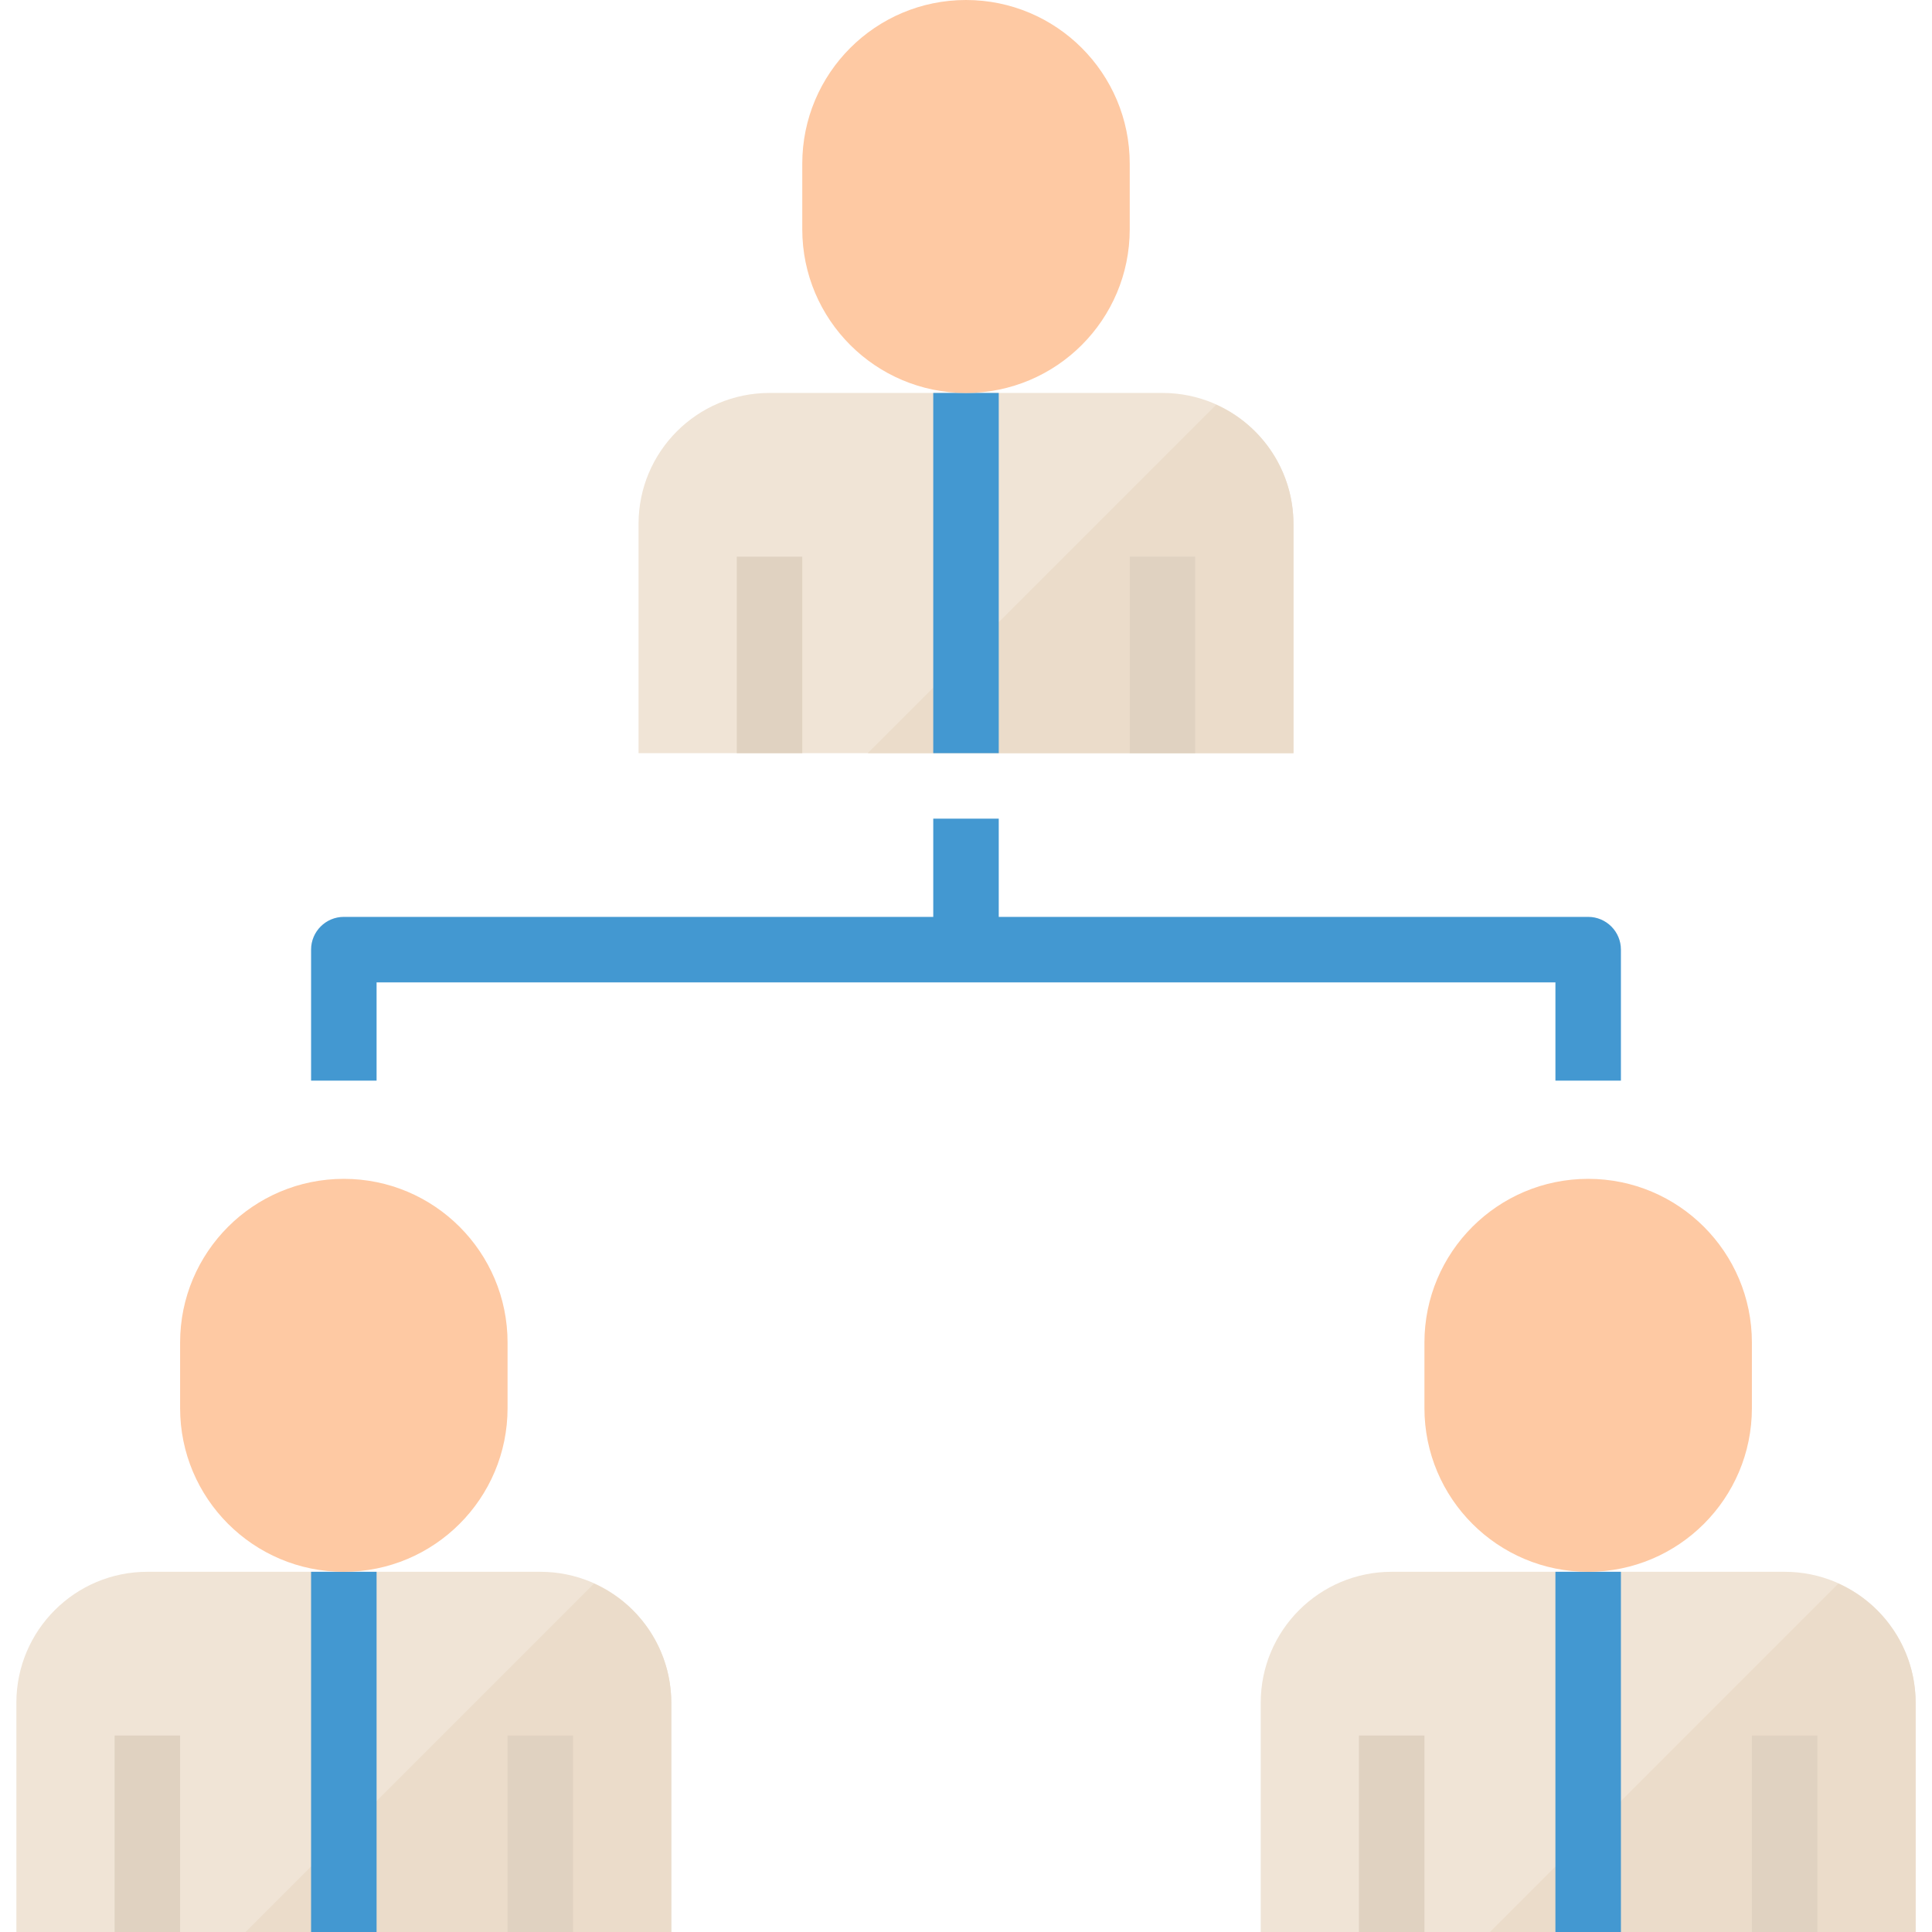 <?xml version="1.0" encoding="iso-8859-1"?>
<!-- Generator: Adobe Illustrator 19.0.0, SVG Export Plug-In . SVG Version: 6.00 Build 0)  -->
<svg version="1.1" id="Capa_1" xmlns="http://www.w3.org/2000/svg" xmlns:xlink="http://www.w3.org/1999/xlink" x="0px" y="0px"
	 viewBox="0 0 512 512" style="enable-background:new 0 0 512 512;" xml:space="preserve">
<path style="fill:#4398D1;" d="M420.881,242.983H264.678v-26.034h-17.356v26.034H91.119c-4.79,0-8.678,3.888-8.678,8.678v34.712
	h17.356v-26.034h312.407v26.034h17.356v-34.712C429.559,246.871,425.672,242.983,420.881,242.983z"/>
<path style="fill:#F0E4D6;" d="M308.068,104.136H203.932c-19.17,0-34.712,15.542-34.712,34.712v60.746H342.78v-60.746
	C342.78,119.678,327.237,104.136,308.068,104.136z"/>
<path style="fill:#EBDCCA;" d="M322.3,107.26l-92.334,92.334H342.78v-60.746C342.762,125.206,334.744,112.84,322.3,107.26z"/>
<rect x="247.322" y="104.136" style="fill:#4398D1;" width="17.356" height="95.458"/>
<path style="fill:#FEC9A3;" d="M256,0L256,0c23.96,0,43.39,19.43,43.39,43.39v17.356c0,23.96-19.43,43.39-43.39,43.39l0,0
	c-23.96,0-43.39-19.43-43.39-43.39V43.39C212.61,19.43,232.04,0,256,0z"/>
<g>
	<rect x="195.254" y="147.525" style="fill:#E0D2C1;" width="17.356" height="52.068"/>
	<rect x="299.39" y="147.525" style="fill:#E0D2C1;" width="17.356" height="52.068"/>
</g>
<path style="fill:#F0E4D6;" d="M143.186,416.542H39.051c-19.17,0-34.712,15.542-34.712,34.712V512h173.559v-60.746
	C177.898,432.085,162.356,416.542,143.186,416.542z"/>
<path style="fill:#EBDCCA;" d="M157.418,419.666L65.085,512h112.814v-60.746C177.881,437.612,169.863,425.246,157.418,419.666z"/>
<rect x="82.441" y="416.542" style="fill:#4398D1;" width="17.356" height="95.458"/>
<path style="fill:#FEC9A3;" d="M91.119,312.407L91.119,312.407c23.96,0,43.39,19.43,43.39,43.39v17.356
	c0,23.96-19.43,43.39-43.39,43.39l0,0c-23.96,0-43.39-19.43-43.39-43.39v-17.356C47.729,331.837,67.159,312.407,91.119,312.407z"/>
<g>
	<rect x="30.373" y="459.932" style="fill:#E0D2C1;" width="17.356" height="52.068"/>
	<rect x="134.508" y="459.932" style="fill:#E0D2C1;" width="17.356" height="52.068"/>
</g>
<path style="fill:#F0E4D6;" d="M472.949,416.542H368.814c-19.17,0-34.712,15.542-34.712,34.712V512h173.559v-60.746
	C507.661,432.085,492.119,416.542,472.949,416.542z"/>
<path style="fill:#EBDCCA;" d="M487.181,419.666L394.847,512h112.814v-60.746C507.644,437.612,499.625,425.246,487.181,419.666z"/>
<rect x="412.203" y="416.542" style="fill:#4398D1;" width="17.356" height="95.458"/>
<path style="fill:#FEC9A3;" d="M420.881,312.407L420.881,312.407c23.96,0,43.39,19.43,43.39,43.39v17.356
	c0,23.96-19.43,43.39-43.39,43.39l0,0c-23.96,0-43.39-19.43-43.39-43.39v-17.356C377.492,331.837,396.921,312.407,420.881,312.407z"
	/>
<g>
	<rect x="360.136" y="459.932" style="fill:#E0D2C1;" width="17.356" height="52.068"/>
	<rect x="464.271" y="459.932" style="fill:#E0D2C1;" width="17.356" height="52.068"/>
</g>
<g>
</g>
<g>
</g>
<g>
</g>
<g>
</g>
<g>
</g>
<g>
</g>
<g>
</g>
<g>
</g>
<g>
</g>
<g>
</g>
<g>
</g>
<g>
</g>
<g>
</g>
<g>
</g>
<g>
</g>
</svg>
